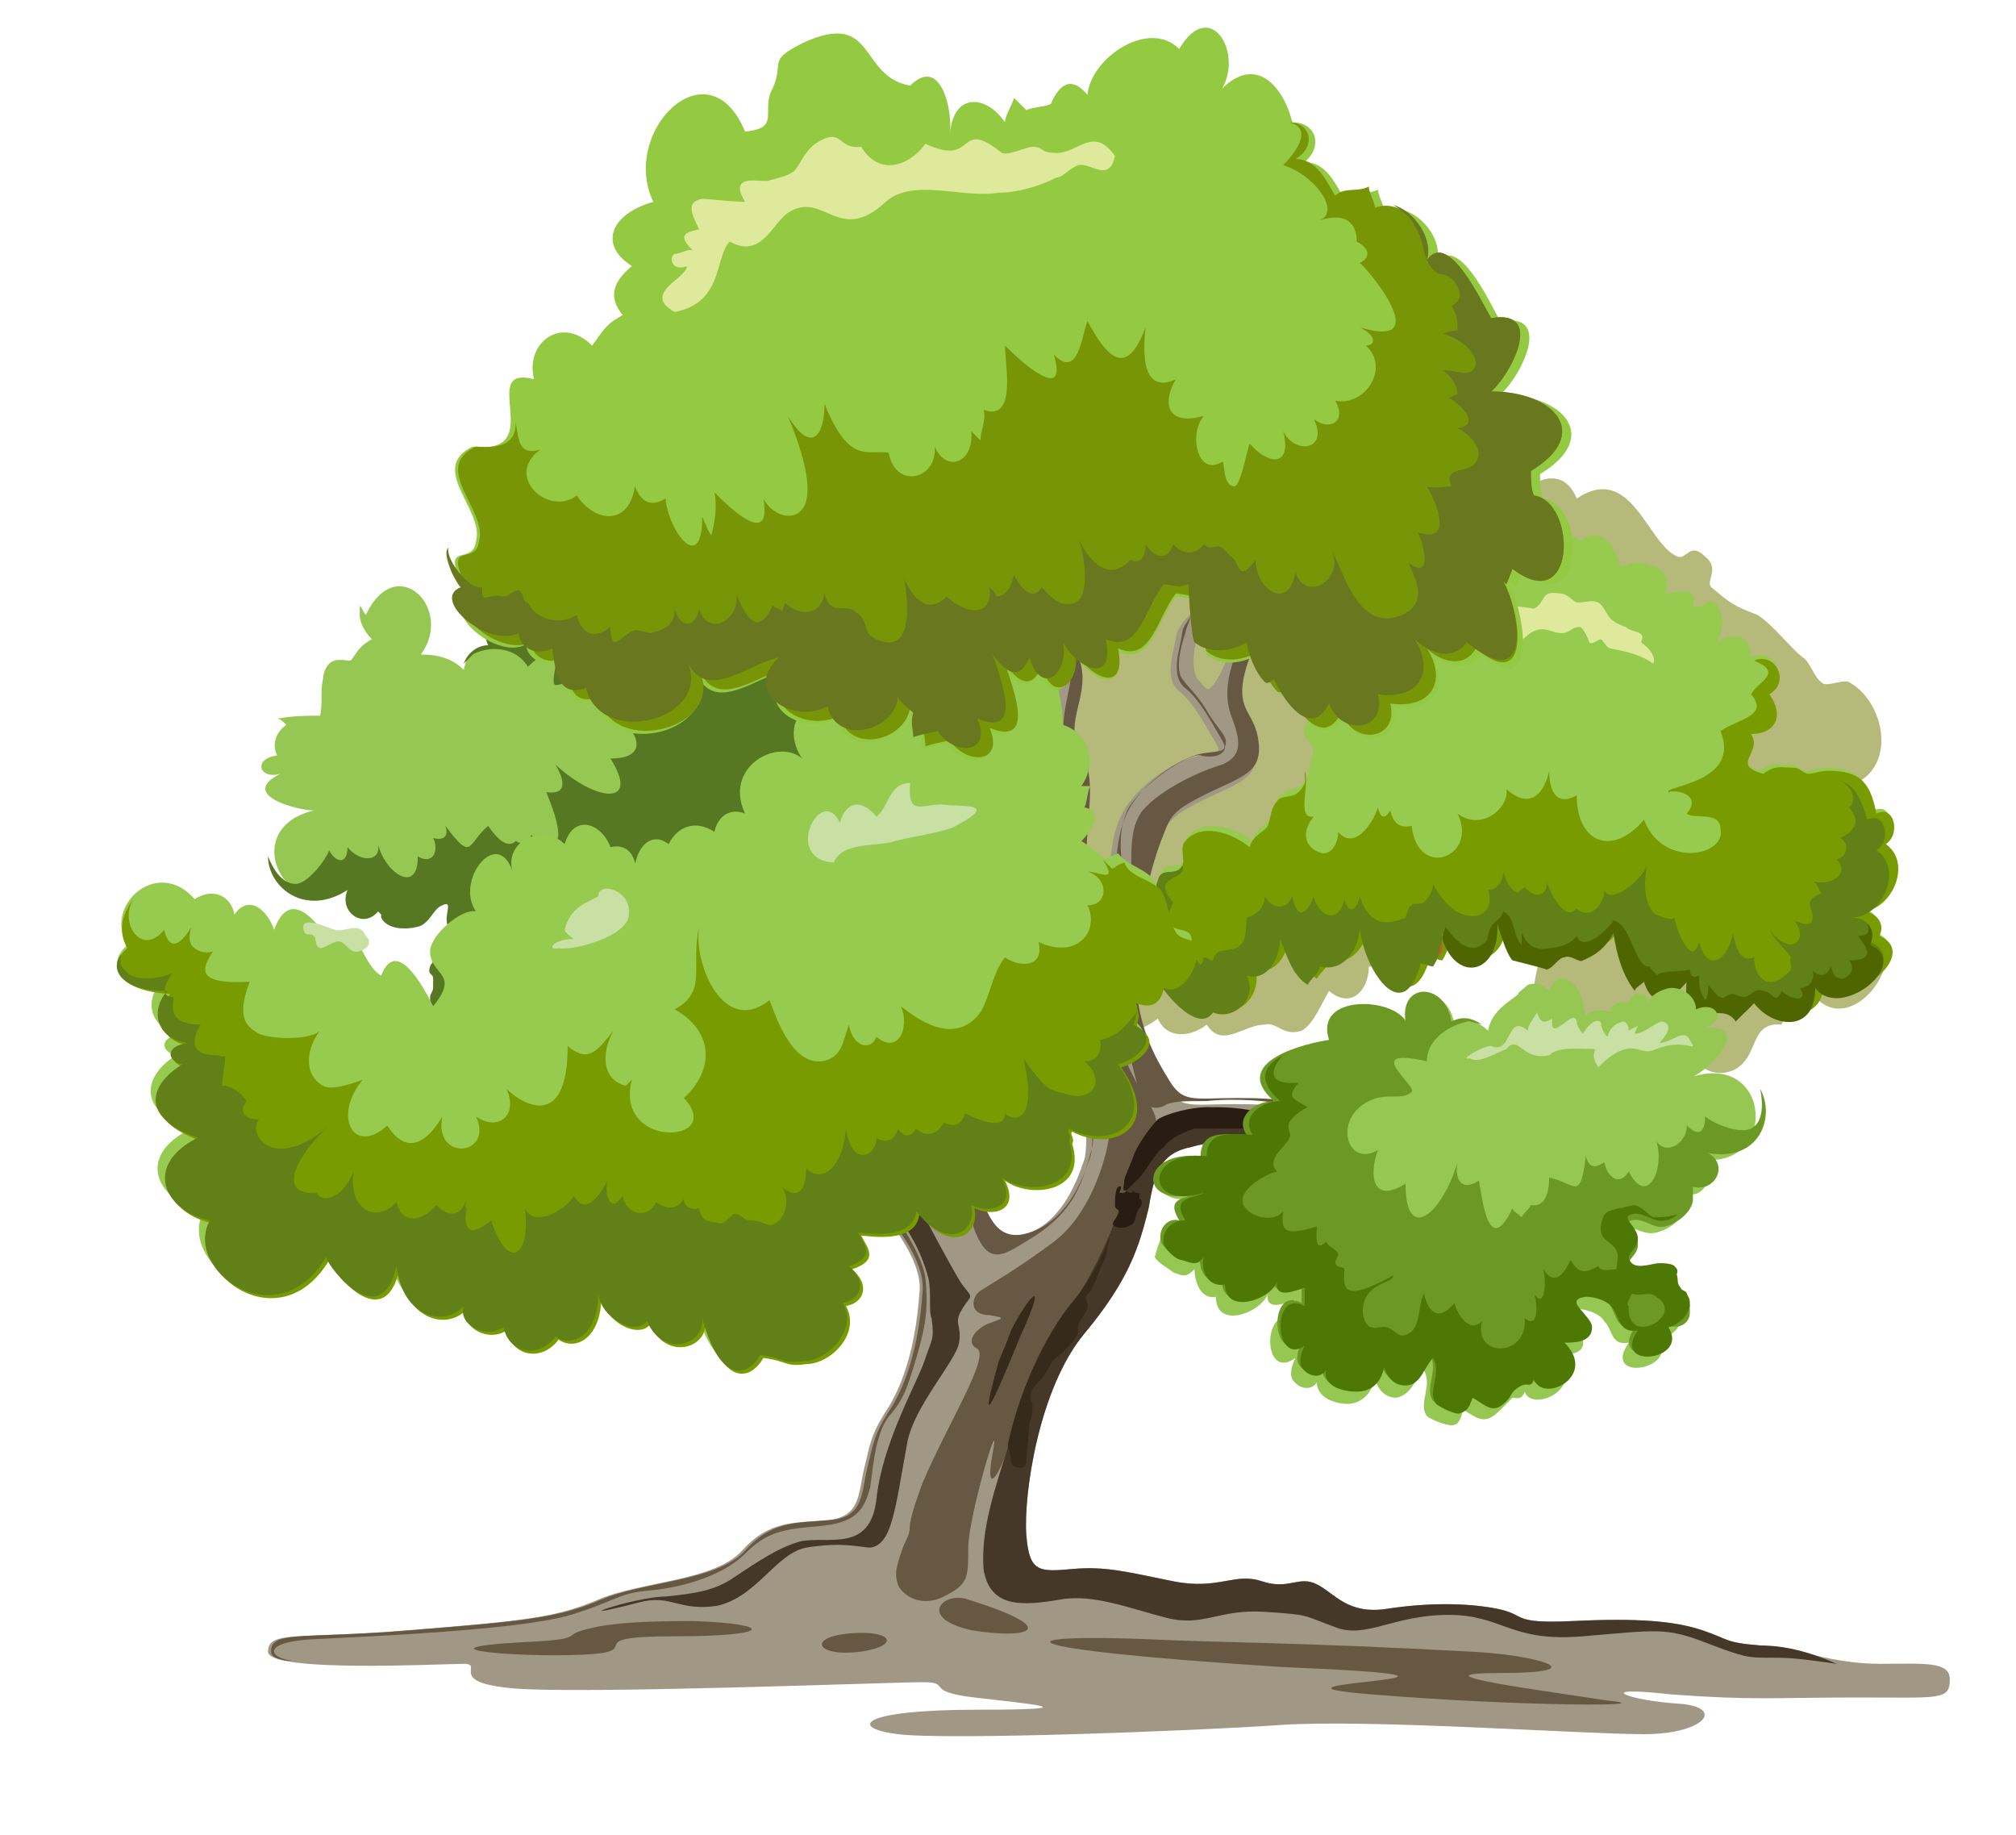 ﻿<?xml version="1.0" encoding="utf-8"?>
<!-- Generator: Adobe Illustrator 21.0.0, SVG Export Plug-In . SVG Version: 6.00 Build 0)  -->
<svg version="1.1" id="图层_1" xmlns="http://www.w3.org/2000/svg" xmlns:xlink="http://www.w3.org/1999/xlink" x="0px" y="0px" width="283.5" height="258"
	 viewBox="0 0 60 60" style="enable-background:new 0 0 60 60;" xml:space="preserve">
<style type="text/css">
	.st0{fill:#B5B979;}
	.st1{fill:#FA9E52;}
	.st2{fill:#E68C3B;}
	.st3{fill:#96CB4F;}
	.st4{fill:#DFE99B;}
	.st5{fill:#789C00;}
	.st6{fill:#618017;}
	.st7{fill:#4F6600;}
	.st8{fill:#CB523D;}
	.st9{fill:#96C753;}
	.st10{fill:#577823;}
	.st11{fill:#A09785;}
	.st12{fill:#675844;}
	.st13{fill:#463829;}
	.st14{fill:#362A1A;}
	.st15{fill:#281C13;}
	.st16{fill:#C8E0A4;}
	.st17{fill:#6B9923;}
	.st18{fill:#4D7804;}
	.st19{fill:#94C942;}
	.st20{fill:#D9B863;}
	.st21{fill:#789508;}
	.st22{fill:#69781F;}
</style>
<g>
	<g>
		<g>
			<path class="st0" d="M57.5,22.3c-0.2-0.1-0.8,0.2-0.9,0c-0.2-0.1-0.4-0.7-0.6-0.8c-0.4-0.3-1-1.1-1.5-1.4
				c-0.8-0.3-0.9-0.4-1.5-0.9c-0.2-0.2,0.3-0.6-0.2-1c-0.5-0.5-0.6,0.1-0.9,0c-1-0.4-1.5-3.1-3.3-1.9c-0.7-1.7-2.7,0.3-2.9,1.4
				c-0.5-0.6-1.3-0.8-1.7,0.1c-0.9-1.3-2.5-1.8-3.4-1c-1.1,0.9-1.6-0.8-2.8,1.1c-0.9-0.4-3.2-1.2-3.6,0.3c-0.1,0.5,0.3,1.1,0.1,1.2
				c-0.3,0.1-1.3-0.1-1.4,0.1c-0.3,0.1-0.7,0.1-1,0.3c-0.3,0.2-0.2,0.6-0.4,0.7c-0.5,0.7-0.7,1-1.1,1.6c-0.1,0.2-0.1,0.7-0.2,0.9
				c-0.1,0.3-0.5,0.5-0.6,0.9c-0.7,1.5,0.9,2.1,0.7,3.5c0.4,0,0.9,0.1,1.2-0.1c-0.3,0.3-0.2,0.6-0.4,0.9c0.6,0.2,1.1-0.2,1.6-0.3
				c-0.1,0.3-0.1,0.9-0.1,1.1c0.7-0.2,1.8,0.3,0.7,0.9c-3.1,0.5-0.8,5.3,1.6,3.4c0.3,0.7,1.1,0.6,1.6,0.2c0.5,0.8,1.2,0,1.9,0
				c0.4-0.1,0.6,0.4,1.2,0.2c0.4-0.2,0.7-1,0.9-1.3c0.7,0.6,1.3,0,1.3-0.8c0.9,0.1,0.3-0.6,0.8-1c0.6-0.5,1-0.1,1.4-0.8
				c0.9,0.6,1.5-0.4,1.8-1.1c0.1,0.2,0.2,0.3,0.3,0.4c0.6-0.5,0.5-1.4,0.3-2.2c0.3,0.7,1.1,0.5,1.5-0.1c0.4,0.9,0.9,0.1,1.4,0.5
				c0.4,0.4,0.3,0.2,0.4,0.8c0-0.2-0.1,1.4,0,1.3c-0.1,0.3-0.1,0.4-0.2,0.5c0.5,0.2-1.2,1-1.9,1c-0.4,0.7-0.9,3,0.7,1.9
				c-0.1,0.2,0,0.5-0.1,0.7c1-0.1,1.3,1.7,2.1,0.5c0.2,0.9,1.1,1,1.7,0.3c0.5,0.4,0.9,1,1.7,0.7c0.9-0.4,0.5-1.6,1.6-1.5
				c0.1-0.2,0.1-0.5,0.1-0.7c0.2,0,0.6,0.1,0.8,0.1c0.1-0.1,0-0.3,0.2-0.3c0.9,1,2.2-0.2,2.3-1.2c0-0.2-0.9-2.1-1-2.3
				c0.6-0.5-0.1-2.9-0.7-3.3C59.2,25.6,58.8,23,57.5,22.3z"/>
		</g>
		<g>
			<path class="st1" d="M38.2,25.6C38.2,25.7,38.3,25.7,38.2,25.6C38.3,25.7,38.3,25.7,38.2,25.6z"/>
		</g>
		<g>
			<path class="st2" d="M40.1,30.7c0,0,0-0.1,0-0.1C40.1,30.6,40.1,30.6,40.1,30.7z"/>
		</g>
	</g>
	<g>
		<path class="st3" d="M50.1,18.7c-0.2-0.7-0.6-1.6-1.4-1c-0.2-0.3-1-0.3-1.3-0.1c-0.4-0.4-0.3-0.7-0.6-1c-0.4-0.3-0.4-0.7-1-0.3
			c-0.4,0.2-0.3,0.4-0.5,0.6c-0.3,0.4-0.2,0.3-0.7,0.5c-0.7,0.3-0.9,0.4-1,1.1c-0.9,0.3-0.7,1.1-0.4,1.5c-0.2,0.2-0.5-0.5-1.3-0.2
			c-0.6,0.6-0.5,1.2-0.1,2c-0.3,0.3-2,0.4-1.1,1.7c-0.4-0.2-0.9-0.2-1,0.3c-0.1,0.5,0.5,0.4,0.2,1.1c-0.1,0.3,0,0.5-0.3,0.8
			c-0.2,0.1-0.5,0.1-0.7,0.3c-0.2,0.2-0.1,0.5-0.3,0.8c-0.2,0.2-0.5,0.3-0.6,0.7c-0.6-0.5-1.6-0.7-2.1-0.2c-0.2,0.2,0,0.6-0.1,0.8
			c-0.2,0.4-0.7,0-0.8,0.5c-0.2,0.4-0.3,2.8-0.2,2.8c0.1,0.5,1.5,2.3,2.1,1.4c0.7,0.3,1.5-0.4,1.1-1.2c0.7,0.2,1.1-0.6,1.1-1.2
			c0.2,0.6,0.4,1.2,0.9,1.5c0.1-0.2,0.3-0.3,0.4-0.6c0.8,0.2,1.3-0.7,1.3-1.4c0,1.3,1.4,3.6,2,1.3c0.1,0,0.3,0.1,0.4,0.1
			c0.2-0.3,0.3-0.7,0.3-1.1c0.5,1.6,2,1.2,1.8-0.4c0.1,0.3,0.3,1,0.5,1.2c0,0,1.2,0.2,1.1,0.3c0.3,0,0.4-0.4,0.6-0.4
			c0.1-0.1,0.4,0.2,0.6,0.1c0.4-0.2,0.8-0.5,1-0.9c0,0.6,0.3,1.4,0.7,1.9c0-0.1,0.2-0.2,0.3-0.3c0.3,0.9,1,0.4,1.4,0
			c-0.2,1.8,1.1,0.4,1.6,1.3c0.1-0.1,0.5-0.5,0.6-0.6c0.6,0.9,2,1,2-0.5c0.7,1.1,3.2-0.8,1.8-1.4c0.2-0.4-0.1-0.8-0.6-0.8
			c1,0,1.7-1.6,0.8-2.2c0.5-0.3,0.3-1.3-0.3-1c-0.2-1-0.5-1.4-1.6-1.4c-0.2,0-0.4,0.1-0.6,0.1c-0.2,0-0.3-0.2-0.5-0.2
			c-0.4,0-0.6-0.1-1,0.2c-1.1-0.3,0-0.6-0.4-1.3c0.8,0,1.1-0.6,0.6-1.3c0.8-0.4,0.2-1.5-0.5-1.1c0-0.5-0.3-1-1.1-0.5
			c0.2-0.5,0.2-0.8,0-1.2c-0.3-0.4-0.4,0.2-0.8,0c0.2-0.8-0.9-0.3-0.9-0.4c0.1-0.4,0-0.7-0.2-0.8c-0.5-0.2-0.9-0.3-1.3,0L50.1,18.7z
			"/>
		<path class="st4" d="M50.7,21c0.2-0.4-0.3-0.3-0.5-0.5c0,0-0.3-0.1-0.4-0.2c-0.2-0.1-0.3-0.5-0.5-0.6c-0.2-0.1-0.4,0-0.7,0
			c-0.2-0.1-0.3-0.3-0.6-0.3c-0.6-0.1-0.4,0.3-0.8,0.5c-0.1,0-1.4-0.3-0.6,0.3c-0.2,0.3-0.5,0.4-0.7,0.6c0.2,0.1,0.3,0.2,0.4,0.4
			c0.4,0,0.6-0.5,1-0.6c0.3-0.1,0.5,0.1,0.8,0.1c0.3,0,0.3-0.2,0.6-0.2c0.1,0,0.3,0.4,0.3,0.5c0.1,0.1,0.3-0.1,0.4-0.1
			c0.1,0.1,0.2,0.3,0.3,0.3c0.5,0.1,1,0.2,1.4,0.5C51.2,21.5,51,21.2,50.7,21z"/>
		<path class="st5" d="M36.8,33c-0.6,0.9-2-0.9-2.1-1.4c-0.1,0,0-2.4,0.2-2.8c0.1-0.5,0.6-0.1,0.8-0.5c0.1-0.2-0.1-0.6,0.1-0.8
			c0.5-0.6,1.5-0.3,2.1,0.2c0.1-0.4,0.5-0.5,0.6-0.7c0.1-0.3,0.1-0.6,0.3-0.8c0.1-0.2,0.5-0.1,0.7-0.3c0.3-0.3,0.2-0.4,0.2-0.7
			c0.2,0.4-0.3,1.6,0.3,1.5c-0.5,0.6-0.2,1.1,0.3,1.2c0.4,0,0.5-0.5,0.5-0.7c0.5,0.6,1.1-0.2,1.3-0.8c0,0,0.1,0.6,0.4,0.1
			c0.1,0.4,0.3,0.6,0.7,0.5c0.2,1.8,2.2,1,1.5-0.4c0.8,0.6,1.7-0.2,1.6-0.8c0.9,0.8,1.3-0.1,1.4-0.6c0,0.9,0.4,1.1,0.9,0.8
			c0,1.6,1.2,2,2.2,0.8c0.6,1.6,2.7,1.2,2.5,0.3c0-0.6-0.9-0.3-1.1-0.5c0.5-0.6-0.3-0.8-0.6-0.7c-0.2-0.2,2.4-0.3,1.7-2
			c0.6-0.4,1.6-0.5,1-1.2c0.2-0.4,1.1-0.7,0.1-1.1c0,0,0,0,0,0c0.7-0.3,1.2,0.7,0.5,1.1c0.5,0.7,0.2,1.3-0.6,1.3
			c0.4,0.6-0.7,1,0.4,1.3c0.4-0.3,0.6-0.2,1-0.2c0.2,0,0.3,0.2,0.5,0.2c0.1,0,0.4-0.1,0.6-0.1c1.1,0,1.4,0.4,1.6,1.4
			c0.6-0.3,0.8,0.7,0.3,1c0.9,0.6,0.2,2.2-0.8,2.2c0.5,0,0.8,0.4,0.6,0.8c1.4,0.6-1,2.5-1.8,1.4c0,1.5-1.4,1.3-2,0.5
			c-0.1,0.1-0.5,0.5-0.6,0.6c-0.5-0.8-1.8,0.6-1.6-1.3c-0.4,0.5-1.1,1-1.4,0c-0.1,0.1-0.3,0.2-0.3,0.3c-0.4-0.5-0.6-1.2-0.7-1.9
			c-0.2,0.4-0.5,0.7-1,0.9c-0.1,0.1-0.4-0.2-0.6-0.1c-0.2,0-0.4,0.4-0.6,0.4c0.1,0-1.1-0.3-1.1-0.3c-0.2-0.2-0.4-0.9-0.5-1.2
			c0.1,1.6-1.3,2-1.8,0.4c0,0.4-0.1,0.8-0.3,1.1c-0.1,0-0.3-0.1-0.4-0.1c-0.6,2.2-1.9,0.1-2-1.2c0,0.7-0.5,1.5-1.3,1.3
			c0,0.2-0.3,0.4-0.4,0.6c-0.5-0.3-0.7-1-0.9-1.5c0,0.6-0.4,1.4-1.1,1.2C38.3,32.6,37.5,33.3,36.8,33z"/>
		<g>
			<path class="st6" d="M34.7,31.6c-0.1,0,0-2.4,0.2-2.8c0.1-0.5,0.6-0.1,0.8-0.5c0.2,0.5-1.1,0.3-0.3,1.2c-0.2,0.6-0.6,0.8,0,1.3
				c0-0.2,0.6,0.1,0.5-0.2c0.1,0.3,0.4,1.4,0.5,0.7c0.1,0,0.2,0.1,0.3,0.1c0.1-0.5,0.6-0.2,0.9-0.5c0.2-0.1,0.2-0.8,0.2-0.9
				c0.4-0.1,0.6-0.4,0.6-0.7c0.2,0.4,0.7,0.5,0.9,0c0.1,0.6,0.4,0.8,0.7,0c0.1,0.6,0.8,1,1,0.1c0.2,0.7,0.5,0.1,0.5-0.1
				c0.3,0.9,0.8,1,1.5,0.7c0,0,0.1-0.4,0.2-0.4c0-0.1,0.3,0,0.4-0.1c0.2-0.2,0.3-0.4,0.3-0.6c0.2,0.4,0.6,0.9,1,1
				c0.6,0.2,1-0.2,0.8-0.8c0.3,0,0.5-0.3,0.5-0.6c0.1,0.3,0.2,0.6,0.5,0.7c0-0.1,0.1-0.1,0.2-0.2c0.3,0.4,0.8,0.3,0.7-0.2
				c0.1,0.3,0.6,1.4,1,0.9c0.4,0.4,0.9-0.1,0.9-0.6c0.2,0.5,1.2-0.3,1.4-0.8c-0.2,1,0.1,1.5,0.3,1.6c0.2,0.1,0.5,0.2,0.6,0.1
				c0.1,0.6,0.6,1.6,0.8,0.8c0.3,1.1,1,0.5,1.1-0.3c0.1,0.4,0.2,1,0.7,0.8c0,0.6,0.4,1.1,1,0.6c0.4-0.3,0.1-0.3,0.2-0.6
				c0-0.1-0.5-0.5-0.7-0.9c0.8,1,1.3,0.2,0.8-0.3c0.3,0.1,0.5,0.2,0.6,0c0.1-0.4-0.4-0.6,0.3-0.9c-0.1-0.1-0.1-0.3-0.3-0.4
				c0.5,0.2,1.3-0.2,0.8-0.7c0.4-0.1,0.4-0.6,0.1-0.7c0.5-0.2,0.7-0.6,0.3-1c0.3-0.2,0.1-0.7-0.3-0.9c0.5,0.2,0.7,0.6,0.9,1.3
				c0.6-0.3,0.8,0.7,0.3,1c0.9,0.6,0.2,2.2-0.8,2.2c0.5,0,0.8,0.4,0.6,0.8c1.4,0.6-1,2.5-1.8,1.4c0,1.5-1.4,1.3-2,0.5
				c-0.1,0.1-0.5,0.5-0.6,0.6c-0.5-0.8-1.8,0.6-1.6-1.3c-0.4,0.5-1.1,1-1.4,0c-0.1,0.1-0.3,0.2-0.3,0.3c-0.4-0.5-0.6-1.2-0.7-1.9
				c-0.2,0.4-0.5,0.7-1,0.9c-0.1,0.1-0.4-0.2-0.6-0.1c-0.2,0-0.4,0.4-0.6,0.4c0.1,0-1.1-0.3-1.1-0.3c-0.2-0.2-0.4-0.9-0.5-1.2
				c0.1,1.6-1.3,2-1.8,0.4c0,0.4-0.1,0.8-0.3,1.1c-0.1,0-0.3-0.1-0.4-0.1c-0.6,2.2-1.9,0.1-2-1.2c0,0.7-0.5,1.5-1.3,1.3
				c0,0.2-0.3,0.4-0.4,0.6c-0.5-0.3-0.7-1-0.9-1.5c0,0.6-0.4,1.4-1.1,1.2c0.4,0.7-0.4,1.5-1.1,1.2C36.2,33.9,34.8,32.2,34.7,31.6z"
				/>
		</g>
		<g>
			<path class="st7" d="M45.6,30.8c0.1,0,0.1-0.4,0.2-0.5c0.1-0.2,0.3-0.2,0.4-0.5c0.4,0.2,0.3,0.8,0.6,1.1c0-0.1,0-0.3,0-0.4
				c0.2,0.4,0.4,0.6,0.9,0.5c0.2,0,0.7-0.1,0.9-0.4c0.2,0.6,1.1-0.3,1.2-0.5c0.6,0.1,0.7,1.6,1.2,1.5c0,0.1,0.2,0.2,0.2,0.3
				c0.2-0.2,0.8-0.1,1.1-0.2c0,0.2,0.1,0.3,0.3,0.2c0,0.3,0,0.5,0.2,0.8c0.1-0.1,0.1-0.3,0.1-0.5c0.1,0.1,0.3,0.4,0.4,0.4
				c0.1,0.1,0.2-0.1,0.4-0.1c0.1,0,0.2,0.1,0.4,0.1c0.3-0.1,0.3-0.3,0.6-0.2c0.3,0,0.4,0.5,0.6,0c0.3,0.3,0.9,0.4,0.6-0.1
				c0.4,0,0.5-0.4,0.4-0.6c0.1,0.2,0.5,0.3,0.6-0.1C57,31.8,57,32,57.3,32c0.3-0.1,0.4-0.4,0.2-0.6c0.9,0,0.6-0.4,0.3-0.8
				c0.5,0,0.3-0.3,0.3-0.4c0.2,0.2,0.2,0.4,0.1,0.7c1.4,0.6-1,2.5-1.8,1.4c0,1.5-1.4,1.3-2,0.5c-0.1,0.1-0.5,0.5-0.6,0.6
				c-0.5-0.8-1.8,0.6-1.6-1.3c-0.4,0.5-1.1,1-1.4,0c-0.1,0.1-0.3,0.2-0.3,0.3c-0.4-0.5-0.6-1.2-0.7-1.9c-0.2,0.4-0.5,0.7-1,0.9
				c-0.1,0.1-0.4-0.2-0.6-0.1c-0.2,0-0.4,0.4-0.6,0.4c0.1,0-1.1-0.3-1.1-0.3c-0.2-0.2-0.4-0.9-0.5-1.2c0.1,1.6-1.3,2-1.8,0.5
				c0-0.1,0.1-0.3,0.1-0.4C44.6,30.7,45.1,31.3,45.6,30.8z"/>
			<path class="st8" d="M44.1,31.3c0-0.2,0-0.3,0.1-0.5C44.2,31,44.2,31.1,44.1,31.3z"/>
		</g>
	</g>
	<g>
		<path class="st9" d="M24.6,22.6c-0.1-0.4-0.6-0.6-0.9-0.3c0-0.9-0.6-0.4-1-0.4c1.8-0.4,0.9-2.2-0.7-1c-0.4-0.8-1.1-0.3-1.6,0.1
			c0-0.8-0.8-0.8-1.3-0.5c0.6-1.8-1.9-1.1-2.5-0.8c-0.3-1.5-2.4-0.2-2.4,0.7c-0.5-1.2-1.7-0.5-1.2,0.7c-0.4,0-0.7,0.3-0.8,0.8
			c-0.4-0.4-0.9-0.5-1.4-0.5C11.9,19.9,10,18,9,20.1c-0.1-0.1-0.1-0.2-0.2-0.3c0,0.1,0,0.2,0,0.3c0,0.3,0.2,0.6,0.4,0.8c0,0,0,0,0,0
			c-0.2,0.1-0.3,0.2-0.4,0.3c-0.1,0.1-0.2,0.3-0.3,0.4c0,0,0,0,0,0c-0.2,0-0.5-0.1-0.7,0.1c-0.1,0.1-0.2,0.3-0.2,0.5
			c-0.1,0.4,0,0.8-0.1,1.2c0,0,0,0,0,0c-0.4,0-0.9,0-1.4,0.1c0.1,0,0.2,0.1,0.3,0.2c-0.3,0.2-0.5,0.6-0.3,1
			c-0.8,0.1-0.6,0.8,0.1,0.6c-1.4,0.7,0.6,1.2,1.1,1.2c-2.6,0.6-0.8,4,1.2,2.3c-0.3,0.6,0.5,1.2,1,0.7l0.1,0.1c0,0.1,0,0.1,0,0.1
			c0.2,0.4,0.8,0.4,1.2,0.3c0.4-0.1,0.5-0.5,0.8-0.7c0.4-0.1,0.1,0.4,0.2,0.7c0.2,0.4,0.7,0.2,0.6,0.6c-0.1,0.3-0.6,0.3-0.8,0.4
			c-0.1,0.1-0.3,0.2-0.4,0.3c-0.1,0.3,0.1,0.2,0.1,0.4c0,0.1,0.1,0.2,0,0.3c0,0.1-0.1,0.2-0.1,0.3c0,0.2,0,0.2,0.1,0.3
			c0.2,0.3,0.6,0.3,0.9,0.3c0,1.2,2.3,0.2,0.9-0.5c0.5-0.2,0.2-0.6,0.3-1c0-0.2,0.2-0.6,0.5-0.8c0.7-0.3,0.2,0.6,0.4,0.9
			c0.2,0.5,0.7,0.1,1,0c-0.4,1.5,1.6,1.3,1.5,0.5c0.2,0.2,0.3,0,0.5,0c0.2,0,0.3,0.1,0.5,0.1c0.6,0.2,0.7-0.1,0.9-0.6
			c0.2,0.1,0.3,0.3,0.6,0.2c0.1,0,0.5-0.5,0.5-0.7c0-0.5-0.7-0.8-0.7-1.3c0.4,0.1,0.8,0.5,1.2,0.3c0.3-0.2,0.4-0.6,0.3-0.9
			c0.3,0.3,0.7,0.5,1.1,0.2c0.4-0.2,0.8-0.7,0.5-1.1c0.3,0.1,0.6-0.1,0.6-0.5c0-0.2-0.3-0.4-0.4-0.6c1.3,0.1,0-2.1-0.6-1.1
			c0-0.1-0.2-0.3-0.3-0.5c0.3,0,1.1-0.1,0.7-0.6c0.5,0.4,2,0.1,1.5-0.7c0.5-0.1,0.3-0.8,0.1-1.1c0.3,0.1,0.5-0.1,0.6-0.3
			C24.4,23.2,24.6,22.7,24.6,22.6z"/>
		<g>
			<path class="st10" d="M11.2,32.9c-0.1-0.1-0.1-0.1-0.1-0.3c0-0.1,0.1-0.2,0.1-0.3c0-0.1,0-0.2,0-0.3c0-0.2-0.2-0.1-0.1-0.4
				c0-0.1,0.3-0.3,0.4-0.3c0.2-0.1,0.7-0.1,0.8-0.4c0.2-0.4-0.4-0.2-0.6-0.6c-0.2-0.3,0.2-0.9-0.2-0.7c-0.3,0.1-0.4,0.6-0.8,0.7
				c-0.4,0.1-1,0.1-1.2-0.3c0,0,0-0.1,0-0.1l-0.1-0.1c-0.5,0.6-1.3,0-1-0.7C7,30,5.8,29,5.8,28c0.2,0.5,0.5,0.9,0.9,0.9
				c0.4,0,1-0.8,1.1-1.1c0.2,0.4,0.6,0.5,0.6-0.1c0.4,0.5,1.1,0.5,1-0.1c0.2,0.9,1.3,1.7,1.3,0.4c0.5,0.3,0.7-0.2,0.5-0.6
				c0.4,0.1,0.5-0.1,0.4-0.4c0.9,1.2,0.7,0.6,1.4,0c0.2,0.3,0.6,0.8,0.9,0.5c0.2,0.1,0.3,0.1,0.4,0.2c0-0.2,0.1-0.3,0.1-0.4
				c1.5,1,0.7-0.9,0.5-1.4c0.7,0.1,0.6-0.4,0.3-0.9c1.3,1.2,2.8,1.4,1.8-0.2c1.3,0,0.9-0.9,0.2-1.4c1.2,0,0.8-1.6-0.6-1.5
				c-0.6,0-1,0.5-1.4,0.5c-0.3-0.1,0.7-2.1-0.9-0.6c-0.5-0.8-1.5-0.6-1.8-0.4l-0.3,0.3c0.1-0.3,0.4-0.6,0.8-0.6
				c-0.5-1.2,0.8-1.9,1.2-0.7c0-0.9,2.1-2.2,2.4-0.7c0.7-0.3,3.1-1,2.5,0.8c0.5-0.3,1.3-0.2,1.3,0.5c0.5-0.4,1.2-0.9,1.6-0.1
				c1.6-1.2,2.5,0.5,0.7,1c0.4,0,1-0.4,1,0.4c0.3-0.3,0.8-0.1,0.9,0.3c0,0.2-0.2,0.6-0.2,0.7c-0.2,0.2-0.3,0.4-0.6,0.3
				c0.2,0.3,0.4,0.9-0.1,1.1c0.5,0.9-1.1,1.1-1.5,0.7c0.4,0.5-0.3,0.6-0.7,0.6c0.1,0.1,0.2,0.3,0.3,0.5c0.6-1,1.9,1.2,0.6,1.1
				c0.1,0.1,0.4,0.4,0.4,0.6c0,0.3-0.3,0.6-0.6,0.5c0.3,0.4-0.1,0.9-0.5,1.1c-0.4,0.2-0.8,0.1-1.1-0.2c0.1,0.3,0,0.7-0.3,0.9
				c-0.4,0.2-0.8-0.2-1.2-0.3c0,0.5,0.7,0.8,0.7,1.3c0,0.2-0.4,0.6-0.5,0.7c-0.3,0.1-0.4-0.1-0.6-0.2c-0.2,0.5-0.3,0.8-0.9,0.6
				c-0.2-0.1-0.3-0.1-0.5-0.1c-0.2,0-0.2,0.2-0.5,0c0.2,0.8-1.8,1-1.5-0.5c-0.3,0.2-0.8,0.5-1,0c-0.2-0.3,0.4-1.2-0.4-0.9
				c-0.3,0.2-0.5,0.6-0.5,0.8c0,0.4,0.3,0.8-0.3,1c1.4,0.7-0.9,1.7-0.9,0.5C11.9,33.3,11.5,33.2,11.2,32.9z"/>
		</g>
	</g>
	<g>
		<path class="st11" d="M25.4,39.1c0,0,1.9,1.9,1.7,3.2c-0.1,1.4-0.4,2.7-1,3.7c-0.6,0.9-0.6,1.2-0.8,2c-0.2,0.8-0.1,1.6-1.2,1.7
			c-1.1,0.1-1.9,0-2.8,1c-0.9,1-3.3,1-4.7,1.6c-1.4,0.6-2.5,0.7-6.2,1c-3.6,0.3-4.6,0-4.6,0.7c0,0.7,5.7,0.4,6.4,0.4
			c0.7,0-0.6,0.6,1.6,0.8C16,55.4,26.2,55,27.2,55c1,0,0,0.3,1.7,0.5c1.7,0.2,4,0.4,0.1,0.4c-3.9,0-4.2,0.6-2.6,0.8
			c1.6,0.2,9.6-0.1,12.5-0.3s9.9,0.3,11.9,0.3c2,0,2.7-0.9,1.1-1c-1.6-0.1-2.9-0.6-0.2-0.3c2.7,0.2,3.4,0.1,6.1,0.1s3,0.1,3-0.6
			c0-0.6-0.9-0.5-2.3-0.5c-1.5,0-2.7-0.5-3.9-0.6c-1.2-0.1-1-0.2-1.9-0.5c-0.9-0.3-2.1-0.4-4.2-0.3c-2.1,0.1-1.5-0.2-2.5-0.4
			c-1-0.2-2.3-0.2-3.6,0c-1.3,0.2-1.7-0.5-2.3-0.8c-0.6-0.3-0.9,0.2-1.8-0.1c-0.9-0.3-1.4,0.3-2.9,0c-1.5-0.3-2.2-0.5-3.3-0.4
			c-1.1,0.1-1.4,0.1-1.5-1.1c-0.1-1.3,0.4-4.8,1.9-6.6c1.5-1.8,1.8-2.9,2.1-4.1c0.2-1.2,0.4-1.8,1.4-2c1-0.3,2.5-0.2,3.4,0.3
			c1,0.5,1.3-0.4,0.7-1s-1.2-0.7-2.7-0.7c-1.5,0-1.8,0.2-2.3-0.7c-0.5-0.8-1.1-2-1-3.7c0.1-1.7,0.5-3.2,0.8-4
			c0.3-0.7,0.2-0.9,1.4-1.5c1.2-0.6,1.9-0.7,1.8-1.7c-0.1-1-0.7-1-0.5-2.1c0.2-1,0.8-1.7,0.9-2.6c0.1-0.9-0.9-0.8-1.1,0.3
			c-0.2,1-0.1,1.3-0.5,2c-0.4,0.7-0.4,0.4-0.7,0.1c-0.2-0.3-0.2-1,0.2-2c0.4-0.9-0.8,0-0.9,0.6c-0.1,0.6-0.4,1.4,0.1,1.8
			c0.5,0.4,0.9,1.2,1.2,1.7s-0.3,0.3-0.9,0.5c-0.6,0.2-1.9,1-2.3,2.1c-0.4,1.1-0.1,1.8-0.6,2.3c-0.5,0.6-0.7-0.6-0.6-1.9
			c0.1-1.3,0.2-2-0.3-2.8c-0.4-0.8,0.3-1.6,0.1-2.6c-0.2-1-1.1-0.8-1-0.2c0.1,0.7,0.2,0.9,0,1.5c-0.2,0.7-0.1,1,0.3,1.9
			c0.4,0.9,0.2,0.9,0.3,2.4c0.1,1.5,1,9.4,0.7,10.4c-0.3,0.9-0.8,2.1-2,2.5c-1.2,0.4-1.4-0.8-1.8-1.7C28.3,37.8,25.3,38.4,25.4,39.1
			z"/>
		<path class="st12" d="M33.6,31.8c0,1.1,0.5,3.3,0.7,3.9c0.2,0.6,0.6,0.6,0.9,0.4c0.3-0.1,0.6-0.1,1.3-0.1c0.9-0.1,2.1,0,2.5,0.1
			s0.9,0.2,1.1,0.6c0.1,0.3,0.1,0.7,0.1,1c0.3-0.2,0.4-0.7,0-1.1c-0.6-0.6-1.2-0.7-2.7-0.7c-1.5,0-1.8,0.2-2.3-0.7
			c-0.5-0.8-1.1-2-1-3.7c0.1-1.7,0.5-3.2,0.8-4c0.3-0.7,0.2-0.9,1.4-1.5c1.2-0.6,1.9-0.7,1.8-1.7c-0.1-1-0.7-1-0.5-2.1
			c0.2-1,0.7-1.6,0.8-2.5c-0.1-0.2-0.3-0.3-0.6-0.1c0,0-0.1,1-0.4,1.6c-0.2,0.6-0.5,1.4-0.2,2.2c0.3,0.8,0.4,1.3-0.3,1.6
			c-0.7,0.2-2,0.8-2.6,1.5c-0.6,0.8-0.2,1.9-0.5,2.7C33.8,30.1,33.6,30.7,33.6,31.8z"/>
		<path class="st12" d="M33.2,33.8c0,0,0.2,2.6,0.1,3.4c-0.1,0.7-0.6,2.5-1.8,3.4c-1.2,0.9-2.1,1.4-2.4,1.6
			c-0.3,0.2-0.4,0.8,0.3,0.8c0.6,0.1,0.4,0.1-0.1,0.3c-0.4,0.2-0.7,0.6-0.3,0.8c0.4,0.3-1,2.5-1.8,4.4c-0.7,1.9-0.2,1.2-0.6,2
			c-0.3,0.8-0.3,1-0.2,1.3c0.1,0.3,0.7,0.8,1.5,0.4c0.8-0.4,0.8-0.6,0.8-1.6c0-1,1.1-4.7,0.8-3.1c-0.3,1.6,0.3,0.7,0.7-0.8
			c0.4-1.5,1.8-3.9,2.8-5.3c0.9-1.4,1-3.4,1.6-4.1c0.6-0.7,0-1.1-0.5-2.1c-0.5-1-0.7-1.6-1-2C32.8,32.7,33,33.3,33.2,33.8z"/>
		<path class="st13" d="M17.9,52.4c1.1-0.3,1.3,0.3,2.6,0.1c1.3-0.3,1.9-1.7,2.9-1.9c1.2-0.2,1.8,0,2.1,0c0.7-0.1,0.8-1.2,1.2-3.4
			c0.2-1.2,1.6-2.7,1.7-3.3c0.1-0.6-0.2-0.6,0.1-1.1c0.3-0.5,0.4-0.3,0-0.8c-0.4-0.6-1.9-3.5-1.9-3.5s0-0.1-0.1-0.1
			c-0.6,0.2-1,0.2-0.9,0.6c0,0,1.3,0.9,1.8,2.8c0.1,0.5,0,1.1,0.1,1.3c0.1,0.7,0,0.7-0.2,1.3c-0.2,0.7-1.4,2.7-1.6,4.6
			c-0.2,1.8-1.6,1.2-2.5,1.4c-0.7,0.2-1.3,0.6-2.2,1.2c-0.6,0.4-1.2,0.5-2.2,0.6C17.8,52.2,15.2,53.1,17.9,52.4z"/>
		<path class="st13" d="M54.6,53.8c-1.2-0.1-1-0.2-1.9-0.5c-0.9-0.3-2.1-0.4-4.2-0.3c-2.1,0.1-1.5-0.2-2.5-0.4c-1-0.2-2.3-0.2-3.6,0
			c-1.3,0.2-1.7-0.5-2.3-0.8c-0.6-0.3-0.9,0.2-1.8-0.1c-0.9-0.3-1.4,0.3-2.9,0c-1.5-0.3-2.2-0.5-3.3-0.4c-1.1,0.1-1.4,0.1-1.5-1.1
			c-0.1-1.3,0.4-4.8,1.9-6.6c1.5-1.8,1.8-2.9,2.1-4.1c0.2-1.2,0.4-1.8,1.4-2c1-0.3,2.5-0.2,3.4,0.3c0.4,0.2,0.8,0.1,0.9-0.1
			c-0.4-0.3-1.3-1-2.4-1.2c-1.5-0.3-3.1-0.2-3.8,1.7c-0.6,1.9-1.2,3.3-2.1,4.6c-1,1.3-1.7,3.1-2,4.5c-0.4,1.3-0.9,2.7-0.8,4
			c0.2,1.3,1.3,1.2,2.5,1c1.1-0.2,2.3,0.3,3.5,0.6c1.2,0.3,1.7-0.3,3.2-0.2c1.5,0.1,1.2,0.1,2.3,0.5c1,0.4,1.9-0.4,3.7-0.4
			c1.8,0,2,0.9,4.4,0.7c2.4-0.2,2.7-0.3,4,0.2c1.3,0.5,1.4,0.5,2.1,0.5c0.6,0,0.8,0,2.2,0.2C56.2,54,55.4,53.8,54.6,53.8z"/>
		<path class="st14" d="M30.6,47.8c0-0.3,0.1-1,0.1-1.3c0.1-0.2,0.1-0.3,0.1-0.6c-0.1-0.2-0.1-0.4,0.1-0.6c0.2-0.2,0.4-0.5,0.5-0.7
			c0.1-0.2,0.2-0.2,0.4-0.4c0.2-0.2,0.5-0.5,0.5-0.7c-0.1-0.3,0.3-0.5,0.3-0.8c0-0.3-0.2-0.2,0.1-0.5c0.2-0.3,0.2-0.5,0.4-0.9
			c0.2-0.4,0.1-0.5,0.2-0.7c0-0.1,0.1-0.1,0-0.1c-0.3,0.8-0.7,1.5-1.3,2.2c-1,1.3-1.7,3.1-2,4.5c0,0,0,0.1,0,0.1
			c0.1,0.3,0.1,0.5,0.1,0.5C30.1,48,30.6,48.1,30.6,47.8z"/>
		<path class="st15" d="M33.7,38.8c-0.2-0.1-0.2,0.4-0.2,0.6c0,0.2,0.2,0.1,0.1,0.3c0,0.1-0.3,0.3-0.1,0.4c0.2,0.1,0.5,0,0.6-0.1
			c0.1-0.2,0.1-0.4,0.2-0.5c0.1-0.1,0.1-0.3,0-0.3c0,0,0,0,0-0.1c0-0.1,0-0.1-0.1-0.1c-0.1,0-0.1-0.1-0.1-0.1c0,0,0,0.1-0.1,0.1
			c-0.1,0-0.1-0.1-0.2,0c-0.1,0-0.1,0-0.2,0C33.6,39.1,33.7,38.9,33.7,38.8z"/>
		<path class="st15" d="M33.9,38.9c0.1-0.1,0.2-0.2,0.4-0.4c0.2-0.2,0.5-0.8,0.8-1c0.2-0.3,0.7-0.5,1-0.6c0.4,0,0.7,0,1.3,0
			c0.6,0,0.9,0,1.1,0.1c0.2,0.1,0.4,0.1,0.5,0.1c0.1,0,0.2-0.1,0.5,0.1c0.3,0.2-0.3-0.6-1.1-0.8c-0.8-0.2-1.3-0.2-1.9-0.2
			c-0.5,0-1.3,0.2-1.6,0.4c-0.3,0.3-0.7,0.9-0.8,1.2c-0.1,0.3-0.3,0.7-0.3,0.8C33.8,38.8,33.7,39,33.9,38.9z"/>
		<path class="st12" d="M28.9,40.2c0.5,1.3,1,0.8,2,0.2c1.2-0.8,1.5-1.6,1.8-2.7c0.3-0.9-0.2-1.8-0.1-2.9c0.1-1.1,0-2.5-0.3-3.9
			c-0.3-1.4-0.4-4.1-0.3-4.8c0.1-1-0.5-1.4-0.6-2.4c0-0.5,0.2-0.8,0.2-1.4c-0.1-0.8,0.2-0.9,0.2-0.9c0,0,0.4,0.1,0.2,1.1
			c-0.1,0.5-0.2,0.9-0.2,1.5c0.1,0.7,0.4,0.8,0.6,1.7c0.1,0.5,0,0.8-0.1,1.3s0,0.6,0,1.7c0.1,1.1,0.4,1,0.7,0.9
			c0.3-0.1,0.6-0.6,0.7-1c0.1-0.4-0.2-1.2,0.2-2.1c0.4-0.8,2-1.9,2.4-1.8c0.4,0.1,0.8,0,0.8-0.3c0.1-0.3-0.1-0.4-0.5-1
			c-0.4-0.7-0.6-0.8-0.9-1.2c-0.3-0.4,0.1-1.5,0.1-1.5c0-0.1,0.1-0.3,0.2-0.6c-0.1,0.2-0.3,0.4-0.3,0.6c-0.1,0.6-0.4,1.4,0.1,1.8
			c0.5,0.4,0.9,1.2,1.2,1.7s-0.3,0.3-0.9,0.5c-0.6,0.2-1.9,1-2.3,2.1c-0.4,1.1-0.1,1.8-0.6,2.3c-0.5,0.6-0.7-0.6-0.6-1.9
			c0.1-1.3,0.2-2-0.3-2.8c-0.4-0.8,0.3-1.6,0.1-2.6c-0.2-1-1.1-0.8-1-0.2c0.1,0.7,0.2,0.9,0,1.5c-0.2,0.7-0.1,1,0.3,1.9
			c0.4,0.9,0.2,0.9,0.3,2.4c0.1,1.5,1,9.4,0.7,10.4c-0.3,0.9-0.8,2.1-2,2.5c-1.2,0.4-1.4-0.8-1.8-1.7c-0.1-0.2-0.2-0.3-0.4-0.3
			C28.7,38.9,28.7,39.6,28.9,40.2z"/>
		<path class="st12" d="M7.2,53.6c2-0.1,6.8-0.3,8.5-0.8c1.6-0.5,1.5-0.7,2.6-0.8c1.1-0.1,2.4-0.5,3.1-1.2c0.7-0.7,1.2-0.8,2.4-0.9
			c1.2-0.1,1.5-0.5,1.7-1.3c0.1-0.8,0.2-1.9,0.7-2.4c0.4-0.5,0.5-0.8,0.8-1.8c0.3-1,0.4-1.6,0.3-2.6c-0.1-0.9-1.3-2.5-1.3-2.5
			s0-0.3-0.1-0.7c-0.3,0.1-0.4,0.3-0.4,0.5c0,0,1.9,1.9,1.7,3.2c-0.1,1.4-0.4,2.7-1,3.7c-0.6,0.9-0.6,1.2-0.8,2
			c-0.2,0.8-0.1,1.6-1.2,1.7c-1.1,0.1-1.9,0-2.8,1c-0.9,1-3.3,1-4.7,1.6c-1.4,0.6-2.5,0.7-6.2,1c-3.6,0.3-4.6,0-4.6,0.7
			c0,0.2,0.3,0.3,0.7,0.3C5.8,54.2,5.6,53.7,7.2,53.6z"/>
		<path class="st12" d="M28.7,52.3c-0.8-0.3-1.7,0.6,0.1,1C30.6,53.6,31.9,53.3,28.7,52.3z"/>
		<path class="st12" d="M34.7,53.6c1.9,0.1,5,0.1,10.4,0.4c2.2,0.1,4.2,0.7,1,0.7c-3.1,0,1.6,0.6,3.5,0.9c2,0.2-2.8,0.2-7.7-0.2
			c-5-0.4,6.4-0.5-3-0.9C29.5,53.9,29.9,53.4,34.7,53.6z"/>
		<path class="st12" d="M19.7,53c-2,0-2.9,0.1-3.6,0.3c-0.7,0.2,0.1,0.3-2.1,0.4c-3.4,0.2-0.1,0.5,2.1,0.4s-0.3-0.6,3-0.6
			C22.3,53.5,22.4,53.1,19.7,53z"/>
		<path class="st12" d="M24.9,53.4c-1.5,0.1-1.2,0.8,0.3,0.6C26.5,53.8,26.2,53.3,24.9,53.4z"/>
		<path class="st14" d="M30.1,43.5c0.5-1,1.3-2,0.3,0.2c-0.9,2.2-1.4,3.3-0.7,0.8C30,43.8,30.1,43.5,30.1,43.5z"/>
	</g>
	<g>
		<path class="st3" d="M31.9,36.7c1.3,0.7,3-0.1,1.6-2.1c0.7-0.1,1.4-0.8,0.5-1.3c0.2-0.5,0.2-0.2,0-0.8c0.5,0.2,0.8,0,0.9-0.5
			c0.4,0.2,0.8-0.1,1-0.7c0.4-1.2-0.4-0.7-0.6-1.1c-0.4-0.5-0.3-0.9-0.5-1.4c-0.3-0.4-0.9-0.5-1.2-0.9c-0.2,0.1-0.3,0.1-0.4,0.2
			c-0.3-0.2-0.6-0.5-0.8-0.6c0.4-0.4,0.7-1,0.1-1.1c0.1-0.2,0.1-0.6,0.2-0.7l-0.3,0c0.5-0.7,0.3-1.7-0.6-2c0-0.6-0.3-2.8-1.1-1.4
			c-0.4-0.4-0.8-0.5-1,0c-0.5-0.3-0.8-0.3-1,0.2c-0.1-0.2-0.2-0.5-0.3-0.6c-0.2,0.4-0.4,0.5-0.2,1c-0.5,0.2-0.4,0.1-0.7,0.5
			c0.1-2-2-1.5-1.7-0.7c-0.5-0.4-1.1,0.1-1.5,0.7c-0.8-0.9-2,0.4-0.8,1.7c-0.6-1.2-2.9-0.2-2.1,1.5c-0.5-0.2-0.9,0.1-1,0.6
			c-0.6-0.4-1.2-0.2-1.5,0.4c-0.5-0.4-1,0-1.1,0.7c0.1,0,0.1,0,0-0.1c-0.1-0.4-0.4-0.6-0.8-0.5c-0.3-0.8-1.2-1.1-1.5-0.1
			c-0.7-0.7-2-0.1-1.7,0.9c-0.5-1.5-1.9,0.3-1.2,1.3c-0.5-0.1-1.5,0.8-1.5,1.3c0,0.8,1,0.7,0.1,1.8c-0.3-0.6-1.2-2.3-1.7-1
			c-0.7-0.4-0.8-2.1-1.7-1.1C7.4,30.1,6.5,29,6,30.4c-0.2-0.6-0.8-1.2-1.3-0.5C4.6,29.3,4,29,3.4,29.4c-1.2-1.4-3,0.2-2.2,1.5
			c-0.7,0.6-0.3,1.4,1.1,1.2c-0.6,0.7-0.3,1.6,0.7,1.7c-0.8,0.1-0.7,0.6-0.2,0.7c-1,0.6-1.4,1.8,0.5,2.4c-1.9,0.9-1.1,2.4,0.4,2.7
			c-0.9,1.6,2.2,4,3.8,1.2c0.1,0.4,1.9,2.6,2.3,0.3c0.3,1.9,2,2.1,2.4,0.9c-0.7,0.7,0.4,1.5,1.1,1.1c0.3,0.9,1.2,1,1.7,0.3
			c0.6,0.4,1.4-0.1,1.4-1.4c0.1,0.8,1.3,1.4,1.6,0.9c0.5,1.3,2,0.8,1.8-0.1c0.6,2.2,1.5,1.9,1.9,1.2c0.8,0.1,0.7,0.3,1.4,0.2
			c0.8-0.1,1.8-1.1,1.3-1.9c0.6-0.1,0.7-0.8,0.2-1.2c0.9-0.4,0.5-0.8,0.3-1.1c0.2,0,1.8,0.3,1.9-0.7c1,1.3,2,0.7,1.8-0.2
			c0.5,0.2,1.5,0.1,1-0.9c0.8,0.5,2.7,0.3,2.2-1.2C32,36.8,31.8,36.8,31.9,36.7z"/>
		<path class="st5" d="M1.2,31c-0.3-0.5-0.2-1.1,0.2-1.6c-0.5,0.8,0.3,1.9,1,1c0.2,0.8,0.6,0.4,0.9-0.1c0,0-0.2,0.5,0.1,0.7
			c0.1,0.1,0.4,0.2,0.6,0.1c-0.3,0.5-0.7,1.1,1.2,1c-0.5,1.3,0,1.5,0.3,1.7c0.5,0.2,1.7,0.2,2-0.1c-0.4,0.5-0.6,1.4,0.1,1.8
			c0.3,0.2,1.3-0.2,1.3-0.2c-1,1.2-0.3,2.5,0.8,1.5c0.7,1.1,1.4,0.4,1.8-0.3c-0.3,1.5,1.7,1.3,1.1,0c0.7,0.5,1.4,0,1-0.9
			c0.5,0.5,2,1.4,2-1.4c0.7,0.6,1,0.1,1.5-0.5c-0.4,0.7-0.4,1.6,0.4,1.8c0,0,0.1-0.1,0.2-0.2c-0.6,2.3,3.1,2.1,1.7,0.6
			c0.9-0.8,1.1-2.1-0.3-2.9c1.1-0.6,0.5-1.4,0.8-2.7c-0.2,1.2,0.8,3.6,2.3,2.4c0.2,0.5,0.7,2.1,1.7,2c0.7-0.1,0.7-0.7,0.9-1.2
			c0.1,0.7,0.7,0.9,0.9,0.4c0.7,0.6,1.1-0.3,0.8-1c1.1,0.9,2,1,2.6,0.2c0.3-0.5,0.4-1.3,0.8-1.8c0.4,0.3,1.3,0.4,1.1-0.5
			c1.3,0.6,2-0.4,1.6-1.2c0.7,0,0.7-0.9,0-1.1c0.4,0,1,0.4,0.5-0.4c0.1,0.1,0.2,0.2,0.3,0.3c0.1,0,0.1-0.1,0.4-0.2
			c0.2,0.5,0.8,0.5,1.2,0.9c0.3,0.5,0.2,0.9,0.5,1.4c0.3,0.4,1,0,0.6,1.1c-0.2,0.5-0.6,0.9-1,0.7c-0.1,0.5-0.4,0.7-0.9,0.5
			c0.1,0.6,0.1,0.3,0,0.8c0.9,0.4,0.2,1.1-0.5,1.3c1.4,2-0.3,2.8-1.6,2.1c-0.1,0.1,0.1,0.2,0,0.4c0.5,1.6-1.4,1.8-2.2,1.2
			c0.5,1-0.4,1.2-1,0.9c0.2,0.9-0.8,1.5-1.8,0.2c-0.1,1-1.7,0.7-1.9,0.7c0.2,0.4,0.6,0.8-0.3,1.1c0.6,0.5,0.4,1.1-0.2,1.2
			c0.5,0.9-0.5,1.9-1.3,1.9c-0.7,0.1-0.6-0.1-1.4-0.2c-0.4,0.7-1.3,1-1.9-1.2c0.1,0.9-1.3,1.3-1.8,0.1c-0.4,0.5-1.5-0.1-1.6-0.9
			c0,1.3-0.8,1.8-1.4,1.4c-0.5,0.7-1.5,0.6-1.7-0.3c-0.6,0.4-1.5-0.1-1.3-0.7c-0.6,0.7-2,0.4-2.2-1.3c-0.5,2.2-2.2,0.1-2.3-0.3
			c-1.6,2.7-4.7,0.4-3.8-1.2c-1.5-0.3-2.2-1.8-0.4-2.7c-2-0.7-1.5-1.8-0.5-2.4c-0.5-0.1-0.6-0.6,0.2-0.7c-1-0.1-1.3-1-0.7-1.7
			C0.9,32.4,0.5,31.6,1.2,31z"/>
		<g>
			<path class="st6" d="M1,31.2c-0.1,0.4,0.1,0.5,0.2,0.6c0.3,0.3,1.1,0.2,1.5,0c-0.2,0.2-0.5,0.8,0,0.8c0.1,0-0.4,0.9,0.9,0.9
				c0,0-0.7,1,0.5,1c0.1,0,0.3,0.1,0.3,0c0,0.3-0.1,0.7-0.1,1c0.3,0,0.6,0.2,0.8,0.5c-0.3,0.4,0,0.6,0.4,0.6
				c-0.4,0.6,0.6,1.7,2.3,0.2C6.8,37.7,6,39.1,7.4,39c0.1,0.3,0.8,0.3,1.2-0.7c-0.2,1.3,0.8,1.7,1.4,1c0.2,0.8,0.9,0.6,1.3,0.1
				c0.4,0.4,0.8,0.4,1-0.2c0,0.1-0.1,0.3,0,0.3c0,0-0.3,1.3,0.8,0.4c0.5,1.6,1.3,1.3,1.1-0.4c0.3,0.7,1.4,0,1.6-0.4
				c0.4,0.7,0.9-0.1,1.1-0.5c-0.1,0.5,0.1,1.1,0.5,0.5c0.1,0.6,0.8,0.8,1.1,0.2c0.4,0.3,0.7,0.2,0.9-0.1c0,0.2,0.2,0.4,0.5,0.3
				c0.1,0.5,0.3,0.4,0.7,0.5c0.2,0,0.4-0.4,0.5-0.3c0.2,0,0.2,0.2,0.5,0.2c0.5,0,0.6,0.4,1-0.1c0.2-0.3,0.2-0.7,0-1
				c0.6,0.5,0.8,0,0.8-0.6c0.5,0.5,1.2,0,1.3-1.3c0.2,1.3,1,0.9,1,0.3c0.3,0.2,0.6,0.1,0.7-0.3c0.2,0.3,0.4,0.3,0.6,0
				c0.3,0.3,0.7,0.2,0.9-0.2c0.4,0.2,0.6,0,0.7-0.3c0.4,0.2,1.3,0.6,1.3,0c0.3,0.3,1.1,0.3,0.6-1.8c0.9,1.3,1,1,1.5,1.2
				c0.8,0.2,1.2-0.5,0.5-1.1c0.4,0,0.6-0.3,0.5-0.7c0.6-0.1,0.9-0.5,1.2-0.9c0,0.1,0,0.1-0.1,0.4c0.9,0.4,0.2,1.1-0.5,1.3
				c1.4,2-0.3,2.8-1.6,2.1c-0.1,0.1,0.1,0.2,0,0.4c0.5,1.6-1.4,1.8-2.2,1.2c0.5,1-0.4,1.2-1,0.9c0.2,0.9-0.8,1.5-1.8,0.2
				c-0.1,1-1.7,0.7-1.9,0.7c0.2,0.4,0.6,0.8-0.3,1.1c0.6,0.5,0.4,1.1-0.2,1.2c0.5,0.9-0.5,1.9-1.3,1.9c-0.7,0.1-0.6-0.1-1.4-0.2
				c-0.4,0.7-1.3,1-1.9-1.2c0.1,0.9-1.3,1.3-1.8,0.1c-0.4,0.5-1.5-0.1-1.6-0.9c0,1.3-0.8,1.8-1.4,1.4c-0.5,0.7-1.5,0.6-1.7-0.3
				c-0.6,0.4-1.5-0.1-1.3-0.7c-0.6,0.7-2,0.4-2.2-1.3c-0.5,2.2-2.2,0.1-2.3-0.3c-1.6,2.7-4.7,0.4-3.8-1.2c-1.5-0.3-2.2-1.8-0.4-2.7
				c-2-0.7-1.5-1.8-0.5-2.4c-0.5-0.1-0.6-0.6,0.2-0.7c-1-0.1-1.3-1-0.7-1.7C1,32.4,0.6,31.7,1,31.2z"/>
		</g>
	</g>
	<g>
		<path class="st9" d="M35.7,40c-0.5-0.8,0.3-0.6,0.6-0.9c-1.8,0.6-1.9-1.5,0.1-1.2c0-0.9,0.8-0.8,1.5-0.7c-0.4-0.7,0.2-1.1,0.9-1.1
			c-1.5-1.3,1.1-1.9,1.8-2c-0.5-1.5,2.1-1.5,2.5-0.6c-0.2-1.3,1.3-1.3,1.5,0c0.4-0.2,0.8-0.1,1.1,0.2c0.1-0.6,0.6-0.9,1-1.2
			c-0.1,0,0.2-0.2,0.3-0.3c0.3-0.1,0.5,0,0.7,0.2c0,0,0,0,0,0c0.1-0.2,0.2-0.4,0.4-0.4c0.2,0,0.4,0.1,0.5,0.3
			c0.2,0.3,0.2,0.6,0.3,0.9c0,0,0,0,0,0c0.2-0.2,0.6-0.2,0.8-0.1c0,0,0,0,0,0c0-0.3,0.4-0.4,0.6-0.3c0,0,0,0,0,0
			c0-0.1,0.1-0.2,0.2-0.3c0.1,0,0.2,0,0.3,0c0.1,0.1,0.1,0.2,0.1,0.3c0,0,0,0,0,0c0.2-0.4,0.7-0.5,0.8-0.5c0.4,0,0.8,0.3,0.8,0.7
			c0.7-0.3,1,0.4,0.3,0.6c1.6-0.1,0.1,1.4-0.4,1.6c2.6-0.8,2.8,3.1,0.2,2.7c0.6,0.4,0.2,1.4-0.5,1.1l0,0.2c0,0.1,0,0.1,0,0.2
			c0,0.5-0.5,0.8-0.9,0.9c-0.4,0.1-0.7-0.2-1.1-0.2c-0.5,0.1,0.1,0.4,0.2,0.8c0,0.4-0.5,0.6-0.2,0.8c0.3,0.2,0.7,0,0.9,0
			c0.1,0,0.4,0,0.5,0.1c0.2,0.2,0,0.2,0.1,0.4c0,0.1,0,0.2,0.1,0.3c0,0.1,0.2,0.1,0.2,0.2c0.1,0.2,0.1,0.2,0.1,0.4
			c0,0.4-0.4,0.6-0.7,0.7c0.6,1-1.9,1.4-1,0.1c-0.6,0.1-0.5-0.4-0.8-0.7c-0.1-0.2-0.5-0.4-0.9-0.4c-0.8,0.1,0.1,0.6,0.2,1
			c0.1,0.5-0.5,0.5-0.9,0.5c1.1,1.1-0.8,1.9-1,1.2c-0.1,0.3-0.3,0.2-0.4,0.2c-0.1,0.1-0.2,0.2-0.4,0.4c-0.5,0.5-0.7,0.3-1.2,0
			c-0.1,0.2-0.1,0.5-0.4,0.5c-0.2,0-0.7-0.2-0.8-0.3c-0.3-0.4,0.2-1-0.1-1.5c-0.3,0.3-0.4,0.8-0.9,0.9c-0.4,0-0.6-0.3-0.7-0.6
			c-0.1,0.4-0.4,0.8-0.9,0.8c-0.4,0-1-0.2-1-0.7c-0.2,0.3-0.6,0.2-0.8-0.1c-0.1-0.2,0-0.5,0.1-0.7c-1.1,0.8-1.1-1.8,0-1.3
			c-0.1-0.1,0-0.4,0-0.6c-0.3,0.1-1,0.4-0.9-0.2c-0.2,0.6-1.7,1.2-1.7,0.1c-0.5,0.1-0.7-0.5-0.7-0.9c-0.3,0.3-0.4,0.2-0.7,0.1
			c-0.1-0.1-0.5-0.3-0.6-0.5C35,40.3,35.3,39.9,35.7,40z"/>
		<path class="st16" d="M45.8,34.2c0.7,0.3,0.5-1.1,1.2-0.5c0-0.2,0.2-0.4,0.3-0.6c0.1,0.3,0.2,0.4,0.5,0.2
			c-0.1,0.9,0.7-0.4,0.8,0.1c0,0.1,0.1,0.3,0.2,0.4c0.3-0.5,0.6-0.5,0.6-0.3c0,0.1,0.1,0.3,0.2,0.4c0.1-0.3,0.2-0.4,0.5-0.5
			c0.1,0,0.2,0.1,0.2,0.3c0.1-0.1,0.3-0.1,0.3-0.2c0,0.1-0.1,0.2-0.1,0.3c0.3,0,0.7-0.4,0.9-0.4c0.4,0.1,0.1,0.5-0.1,0.7
			c0.4,0,0.8-0.5,1-0.1c0.3,0.5-0.1-0.1-1.1,0.3c-0.4,0.2-0.6-0.1-1,0c-0.4,0.1-0.7,0.4-0.9,0.6c-0.1-0.2-0.2-0.3-0.1-0.6
			c-0.5,0-1.2-0.1-1.5,0.2c-0.9,0.2-1-0.7-1.4-0.2c-0.3,0.1-0.9,0.5-1.2,0.3C44.7,34.7,45.5,34.2,45.8,34.2z"/>
		<g>
			<path class="st17" d="M52.3,42.9c0-0.2,0-0.2-0.1-0.4c0-0.1-0.2-0.1-0.2-0.2c-0.1-0.1-0.1-0.2-0.1-0.3c-0.1-0.2,0.1-0.2-0.1-0.4
				c-0.1-0.1-0.4-0.1-0.5-0.1c-0.2,0-0.7,0.2-0.9,0c-0.3-0.3,0.2-0.4,0.2-0.8c0-0.4-0.6-0.7-0.2-0.8c0.4-0.1,0.7,0.3,1.1,0.2
				c0.4-0.1,0.9-0.5,0.9-0.9c0-0.1,0-0.1,0-0.2l0-0.2c0.7,0.2,1.2-0.7,0.5-1.1c1.7,0.3,2.2-1.2,1.7-2.1c0.1,0.5,0.1,1.1-0.3,1.3
				c-0.4,0.2-1.3-0.2-1.5-0.4c0,0.5-0.2,0.7-0.6,0.3c0,0.6-0.7,1-1,0.5c0.3,0.9-0.3,2.2-0.9,1c-0.3,0.5-0.7,0.2-0.8-0.3
				c-0.3,0.2-0.5,0.2-0.6-0.2c-0.2,1.5-0.3,0.9-1.2,0.7c0,0.4-0.1,1-0.6,0.9c-0.1,0.2-0.2,0.2-0.3,0.4c-0.1-0.1-0.3-0.2-0.3-0.3
				c-0.8,1.7-1-0.4-1.1-0.9c-0.6,0.4-0.8-0.1-0.7-0.6c-0.5,1.7-1.7,2.7-1.7,0.7c-1.1,0.7-1.2-0.3-0.9-1.1c-1,0.6-1.5-1-0.3-1.6
				c0.6-0.3,1.1,0,1.4-0.3c0.2-0.2-1.7-1.5,0.5-1c0-0.9,1.1-1.3,1.4-1.3l0.4,0.1c-0.3-0.2-0.6-0.3-1-0.1c-0.2-1.3-1.7-1.3-1.5,0
				c-0.4-0.8-3-0.9-2.5,0.6c-0.7,0.1-3.3,0.7-1.8,2c-0.6,0-1.3,0.5-0.9,1.1c-0.6,0-1.5-0.2-1.5,0.7c-2.1-0.2-2,1.8-0.1,1.2
				c-0.3,0.2-1.1,0.1-0.6,0.9c-0.4-0.1-0.7,0.3-0.6,0.7c0.1,0.2,0.4,0.5,0.6,0.5c0.3,0.1,0.5,0.2,0.7-0.1c-0.1,0.4,0.1,1,0.7,0.9
				c0,1,1.5,0.5,1.7-0.1c-0.1,0.6,0.6,0.3,0.9,0.2c0,0.2,0,0.4,0,0.6c-1.1-0.6-1,2,0,1.3c-0.1,0.2-0.2,0.5-0.1,0.7
				c0.2,0.3,0.6,0.4,0.8,0.1c-0.1,0.5,0.5,0.7,1,0.7c0.5,0,0.8-0.3,0.9-0.8c0.1,0.3,0.3,0.6,0.7,0.6c0.5,0,0.6-0.6,0.9-0.9
				c0.3,0.5-0.2,1.1,0.1,1.5c0.1,0.1,0.7,0.4,0.8,0.3c0.3-0.1,0.3-0.3,0.4-0.5c0.5,0.3,0.7,0.6,1.2,0c0.1-0.2,0.2-0.3,0.4-0.4
				c0.2-0.1,0.3,0.1,0.4-0.2c0.3,0.8,2.1-0.1,1-1.2c0.3,0,0.9,0,0.9-0.5c0-0.4-1-0.9-0.2-1c0.4,0,0.8,0.2,0.9,0.4
				c0.2,0.3,0.2,0.8,0.8,0.7c-0.9,1.3,1.7,1,1-0.1C51.9,43.5,52.3,43.3,52.3,42.9z"/>
		</g>
		<path class="st18" d="M35.1,40.7c0.1,0.2,0.4,0.5,0.6,0.5c0.3,0.1,0.5,0.2,0.7-0.1c-0.1,0.4,0.1,1,0.7,0.9c0,1,1.5,0.5,1.7-0.1
			c-0.1,0.6,0.6,0.3,0.9,0.2c0,0.2,0,0.4,0,0.6c-1.1-0.6-1,2,0,1.3c-0.1,0.2-0.2,0.5-0.1,0.7c0.2,0.3,0.6,0.4,0.8,0.1
			c-0.1,0.5,0.5,0.7,1,0.7c0.5,0,0.8-0.3,0.9-0.8c0.1,0.3,0.3,0.6,0.7,0.6c0.5,0,0.6-0.6,0.9-0.9c0.3,0.5-0.2,1.1,0.1,1.5
			c0.1,0.1,0.7,0.4,0.8,0.3c0.3-0.1,0.3-0.3,0.4-0.5c0.5,0.3,0.7,0.6,1.2,0c0.1-0.2,0.2-0.3,0.4-0.4c0.2-0.1,0.3,0.1,0.4-0.2
			c0.3,0.8,2.1-0.1,1-1.2c0.3,0,0.9,0,0.9-0.5c0-0.4-1-0.9-0.2-1c0.4,0,0.8,0.2,0.9,0.4c0.2,0.3,0.2,0.8,0.8,0.7
			c-0.9,1.3,1.7,1,1-0.1c0.3-0.1,0.6-0.3,0.7-0.7c0-0.2,0-0.2-0.1-0.4c0-0.1-0.2-0.1-0.2-0.2c-0.1-0.1-0.1-0.2-0.1-0.3
			c-0.1-0.2,0.1-0.2-0.1-0.4c-0.1-0.1-0.4-0.1-0.5-0.1c-0.2,0-0.7,0.2-0.9,0c-0.3-0.3,0.2-0.4,0.2-0.8c0-0.4-0.6-0.7-0.2-0.8
			c0.4-0.1,0.7,0.3,1.1,0.2c0.1,0,0.3-0.1,0.4-0.2c-0.3,0.1-0.6,0.1-0.8,0.1c-0.2-0.1-0.3-0.3-0.6-0.4c-0.1,0-0.4,0.1-0.5,0.1
			c-0.4,0.1-0.5,0.1-0.6,0.5c-0.1,0.6,0.3,0.5,0.5,0.9c0.1,0.2,0,0.4,0,0.6c-0.2,0-0.5,0.1-0.6-0.1c-0.4,0.2-0.6,0.3-0.9-0.2
			c-0.2,0.4-0.5,0.9-0.9,0.3c0.1,0.2,0.1,1.4-0.3,0.8c0.1,0.2,0.2,1.2-0.3,0.8c0.1,1.3-1.7,1.3-1.4,0.1c-0.4,0.4-0.8-0.2-0.9-0.6
			c-0.4,0.5-0.8,0.5-1-0.3c-0.2,0.4-0.1,1.1-0.5,1.3c-0.3,0.2-0.4-0.1-0.7-0.2c-0.2-0.1-0.7,0.3-0.8-0.5c0-1,1-0.9,1-1.2
			C40.8,42.7,41,42,41,41.5c0-0.1-0.2,0-0.3-0.2c0-0.1,0.1-0.2,0.1-0.3c-0.1-0.2-0.3-0.2-0.4-0.4c-0.4,0.4-0.3-0.3-0.3-0.5
			c-1,0.3-1.2,0.2-1.1-0.5c-0.3,0.4-1.1,0.2-1.3-0.2c-0.2-0.5,0.7-1,1.1-1.1c-0.4-0.4,0.3-0.8,0.4-1.1c0.1-0.1-0.1-0.3,0-0.5
			c0.1-0.2,0.4-0.4,0.6-0.5c-0.5-0.3-0.7-0.3-0.3-0.8c-1.2,0.1-0.8-0.6-0.5-0.9c-0.6,0.3-0.9,0.8-0.1,1.5c-0.6,0-1.3,0.5-0.9,1.1
			c-0.6,0-1.5-0.2-1.5,0.7c-2.1-0.2-2,1.8-0.1,1.2c-0.3,0.2-1.1,0.1-0.6,0.9C35.3,39.9,35,40.3,35.1,40.7z M50.3,42.7
			c-0.1,0,0-0.2,0.1-0.4c0.3,0.1,0.6-0.1,0.8,0.1C52.2,43,50.2,44.1,50.3,42.7z"/>
	</g>
	<g>
		<path class="st19" d="M12.5,14.6c-1.5,0.7,0.4,2.1,0.1,3.1c-0.1,0.8-1.1,0-0.5,1.3c0.3,0.7,0.6,1,1.3,0.5
			c-3.3-0.4,0.7,3.2,1.3,0.9c-0.9,0.4-0.4,1.6,0.7,1.2c0.1,0.8,0.2,1.6,1.1,1.3c0.5,2,4.2,1,3.3-0.9c0.6,1.4,2,0.1,3-0.1
			c-1.2,1.1,0.4,2.2,1.6,1.6c0.3,1.3,2.2,0.8,2.3-0.3c0,0.1,0.6,0.6,0.5,0.5c-0.1,0.4,0,0.6,0,0.8c0.3-0.1,0.4-0.1,0.8-0.2
			c0.5,0.8,1.8,0.8,1.3-0.4c1.5,0.6,0.8-1.2,0.5-2.1c0.5,0.7,0.9,0.8,1.2,0.1c0.5,1.5,1.6,0.1,1-1c0.2,1.1,1.9,2.1,1.6,0.4
			c1.1,0.5,1.3-1.1,1.9-1.8c0.7,0.1,0.4,0.1,0.8,0c0,0.2,0.1,1.8,0.2,1.9c0.8,0.7,2.4-0.1,2.4-1.1c-1.1,0.2-0.5,1.7,0,2.4
			c0.1,0.1,0.3-0.1,0.3-0.1c0.3,0.7,1.2,2,1.8,0.8c0.4,1.1,1.9,0.9,1.6-0.3c1.3,0.2,1.9-0.7,1.2-1.8c0.5,0.5,1.3,0.7,1.7,0.1
			c1.9,1.6,1.4-1.5,0.8-2.5c-0.1,0,0.3,0.3,0.3,0.3l0.2-0.5c2.1,1.6,2.1-2.2,0.7-2.4c-0.1-0.2-0.1-0.6-0.1-0.8
			c2-1.2,0.8-2.6-1.3-2.6c0.6-0.5,1.8-2.7,0-2.4c-0.3-0.5-1.5-3.2-2.2-1.7c0.6-0.8-0.6-2.3-1.6-1.9c0-0.2-0.2-0.5-0.2-0.7
			c-0.4,0.2-0.8,0-1.1,0.3c-0.3-0.5-0.6-1.2-1.3-1.2C40.3,4.8,40.1,4,39.3,4C39,2.8,38.1,1.8,37,2.9c0.7-1.2-0.4-3-1.4-1.3
			c-1-1-2.9,0.3-3,1.5c-0.5-0.6-0.9-0.4-1.2,0.3c-0.2,0.1-0.6,0.1-0.8,0.2c-0.2-0.2-0.3-0.3-0.4-0.4c-0.1,0.3-0.3,0.6-0.3,0.8
			c-0.6-0.9-1.7-1-1.8,0.4c0.1-0.8-0.3-2.6-1.3-1.6c-1.7-0.3-1.1-2.5-3.5-1.4c-1.2,0.6-0.6,0.6-1,1.5c-0.4,0.7,0.3,1.3-0.9,1.4
			c-1.2-2.9-4.1,0-3,2.3C17,7,16.6,8,17.7,8.7c-0.6,0.5-0.8,1-0.3,1.6c-0.5,0.3-0.5,0.3-1,1c-1-1-2.2-0.1-1.9,1.1
			C12.6,11.9,15,14.9,12.5,14.6z"/>
		<path class="st4" d="M19.5,8.7c-0.5,0.2-0.6-0.3-0.4-0.4c0.2,0,0.5-0.2,0.6-0.1c-0.5-0.5-0.3-0.6,0.2-0.7c-0.3-0.6-0.4-0.9,0.1-1
			c0.2,0,1,0.1,1.4,0.1C20.8,5.6,22,6,22.2,5.9c0.3-0.1,0.5-0.1,0.8-0.3c0.2-0.2,0.3-0.6,0.7-0.9c0.9-0.6,0.7,0.2,1.5,0.1
			c0.6,1,1.6,0.6,2.1-0.1c1.7,0.8,1-0.9,2.5,0.3c0.2,0.1,0.8-0.2,1-0.2C31.2,4.8,31,5,31.6,5c0.7,0,1.2-0.9,1.9,0.1
			c-0.2,0.9-0.8,0.2-1.2,0.3c-0.3,0.1-0.5,0.4-0.7,0.4c-0.6,0.3-1.3,0.5-1.9,0.5c-1.2,0.2-2.8-0.5-3.7,0.3c-1.5,1.4-2-0.3-3.1,0.3
			c-0.6,0.3-0.9,1.6-2,1c-0.5,0.5-0.2,2-1.8,2.3C18,9.6,19.5,9.1,19.5,8.7z"/>
		<g>
			<path class="st20" d="M41.7,8.6C41.7,8.6,41.7,8.6,41.7,8.6C41.7,8.6,41.7,8.6,41.7,8.6z"/>
			<path class="st21" d="M45.3,21.2c1.8,1.5,1.5-1.1,0.9-2.2c0.1,0.1,0.1,0.1,0.1,0.1l0.2-0.5c2.1,1.6,2.1-2.2,0.7-2.4
				c-0.1-0.2-0.1-0.6-0.1-0.8c2-1.2,0.8-2.6-1.3-2.6c0.6-0.5,1.8-2.7,0-2.4c-0.3-0.5-1.4-2.9-2.1-1.9c0.3-0.8-0.8-2.1-1.7-1.7
				c0-0.2-0.2-0.5-0.2-0.7c-0.4,0.2-0.8,0-1.1,0.3c-0.3-0.5-0.6-1.2-1.3-1.2c0.7-0.4,0.5-1.2-0.2-1.2c0.8,0.2,0.2,1-0.2,1.4
				c1,0.3,1.9,1.5,1.2,1.8c1.3-0.4,1.2,0.7,1.2,0.7c0.4,0.2,0.5,0.5,0.1,0.7c0.1,0,2.6,2.9,0,2.1c0.6,0.3,0.5,0.6,0.2,0.6
				c0.8,0.7,0,2-1,1.8c0.4,0.7-0.2,1-0.7,0.6c0.5,1-0.6,1.2-1,0.4c0.3,1.2-0.5,1.1-1.1,0.4c-0.1,0.3-0.3,1.4-0.5,1.4
				C37,15.9,37.1,15,37,15.1c-0.8,0.5-1.1-0.9-0.6-1.5c-1.5,0.4-1.2-0.8-0.9-1.2c-1.1,0.5-1.1-0.8-1-1.7c-0.6,1.6-1.2,1.1-1.9-0.2
				c-0.2,0.5-0.3,1.9-1.1,1.1c0.5,1.7-1.2,0.1-1.6-0.3c0,0.6,0.4,2.5-0.7,2.1c0.1,0.3-0.1,0.7-0.1,1c-0.1-0.1-0.2-0.2-0.3-0.3
				c0.1,1-0.8,1.4-1.2,0.5c0.1,1.1-1.3,1.4-1.5,0.2c-0.7-0.1-1.3,0.4-2.1-1.6c0,1-0.4,1.7-1.2,0.4c0.5,1.2,1,2.8,0.3,3.2
				c-0.4,0.2-0.9-0.1-1.1-0.5c0.3,1.7-1.2,0.2-1.6-0.2c0.1,0.5,0,1-0.1,1.4c-0.1-0.1-0.2-0.4-0.3-0.6c0,1.9-1.1,0.5-1.2-0.6
				c-0.5,0.3-0.8,0.1-1-0.4c-0.2,1.3-1.3,1.2-1.9,0.3c-0.9,0.7-2.4-0.6-1.2-1.5c-0.7,0.2-0.7-0.3-0.8-0.9c0,0.5-0.2,0.9-1.3,0.8
				c-1.5,0.7,0.4,2.1,0.1,3.1c-0.1,0.8-1.1,0-0.5,1.3c0.1,0.2,0.2,0.4,0.3,0.5c-1,0.4,0.9,2,1.9,1.5c0,0.4,0.5,0.8,1.1,0.5
				c0.1,0.8,0.2,1.6,1.1,1.3c0.5,2,4.2,1,3.3-0.9c0.6,1.4,2,0.1,3-0.1c-1.2,1.1,0.4,2.2,1.6,1.6c0.3,1.3,2.2,0.8,2.3-0.3
				c0,0.1,0.5,0.5,0.5,0.5c-0.1,0.4,0,0.5,0,0.8c0.3-0.1,0.4-0.1,0.8-0.2c0.5,0.8,1.8,0.8,1.3-0.4c1.5,0.6,0.8-1.2,0.5-2.1
				c0.5,0.7,0.9,0.8,1.2,0.1c0.4,1.3,1.3,0.5,1.1-0.5c0.5,0.9,1.7,1.4,1.4-0.1c1.1,0.5,1.3-1.1,1.9-1.8c0.7,0.1,0.4,0.1,0.8,0
				c0,0.2,0.1,1.8,0.2,1.9c0.5,0.4,1.2,0.3,1.7,0c0.1,0.5,0.3,1,0.6,1.3c0.1,0.1,0.3-0.1,0.3-0.1c0.3,0.7,1.2,2,1.8,0.8
				c0.4,1.1,1.9,0.9,1.6-0.3c1.3,0.2,1.9-0.7,1.2-1.8C44.1,21.6,44.9,21.9,45.3,21.2z"/>
			<path class="st20" d="M40.4,7.2C40.4,7.2,40.3,7.2,40.4,7.2C40.3,7.2,40.4,7.2,40.4,7.2z"/>
			<path class="st20" d="M41.6,7.9C41.6,7.9,41.6,7.9,41.6,7.9C41.6,7.9,41.6,7.9,41.6,7.9z"/>
		</g>
		<g>
			<path class="st22" d="M46.2,19c0.1,0.1,0.1,0.1,0.1,0.1l0.2-0.5c2.1,1.6,2.1-2.2,0.7-2.4c-0.1-0.2-0.1-0.6-0.1-0.8
				c2-1.2,0.8-2.6-1.3-2.6c0.6-0.5,1.8-2.7,0-2.4c-0.3-0.5-1.4-2.9-2.1-1.9c0.2-0.7-0.4-1.6-1.1-1.8c0.3,0.2,0.6,0.4,0.7,0.7
				C43.7,8,43.5,8.5,44,8.9c0.1,0.1,0.3,0,0.6,0.3c0.2,0.3,0.3,0.6-0.1,0.8c0.2,0.3,0.2,0.5,0.2,0.8c-0.2,0-0.4,0.1-0.5,0.1
				c0.4,0.1,1.1,0.5,1.1,1c-0.1,0.5-0.6,0.2-1.1,0.2c0.3,0.2,0.5,0.5,0.5,0.8c-0.1,0-0.2,0.1-0.3,0.1c0.4,0.2,1.1,0.9,0.3,1
				c0.4,0.2,0.9,0.7,0.6,1.1c-0.2,0.4-1.1,0.1-0.8,0.8c-0.2,0-0.5,0.1-0.8,0c0.3,0.5,0.9,1.9-0.3,1.5c0.2,0.4,0.5,1.6-0.3,1
				c0.3,0.7,0.6,1.3-0.2,1.7c-1.4,0.6-1.9-1.3-2.3-2.1c0.4,1-0.9,1.7-1.2,0.7c-0.2,1.3-1.3,0.6-1.3-0.4c-0.6,0.8-0.5,0.1-0.8-0.1
				c0,0-0.2-0.2-0.3-0.3c-0.2-0.1-0.4,0.1-0.6-0.1c-0.3,0.4-0.7,0.3-1,0c-0.1,0.4-0.5,0.6-0.9,0c0,0.3-0.1,0.7-0.5,0.5
				c-0.6,0.7-1.3,0.2-1.7-0.7c0.2,0.5,0.4,1.9-0.1,2.1c-0.5,0.2-0.8-0.2-1.1-0.5c-0.3,0.5-0.7,0-0.9-0.4c-0.1,0.3-0.2,0.7-0.6,0.7
				c0-0.1-0.1-0.2-0.2-0.3c0.1,1.1-0.9,0.8-1.4,0.3c-0.6,0.6-1.1,0.1-1.4-0.6c0.2,1.1,0.2,2.5-0.9,2c-0.5-0.2-0.2-0.6-0.7-0.9
				c-0.3-0.3-0.8,0.2-1-0.6c-0.1,0.7-0.8,0.8-1.3,0.3c0,0.1-0.1,0.3-0.1,0.3c0-0.1-0.2-0.1-0.3-0.2c-0.5,1.1-0.9,0.3-1.2-0.4
				c0.2,0.8-0.9,1.5-1.2,0.5c-0.1,0.6-0.6,0.7-0.8,0c0,0.6-0.4,0.7-0.8,0.8c0,0-0.4-0.1-0.5-0.1c-0.3,0.1-0.5,0.4-0.7,0.4
				c-0.1-0.2-0.1-0.4-0.1-0.5c-0.6,0.5-1,0.1-1.1-0.4c-0.6,0.4-1.4,0.1-1.6-0.4c-0.2,0-0.1-0.3-0.3-0.4c-0.2,0-0.3,0.2-0.5,0.2
				c-0.6-0.1-0.7,0.3-0.7-0.3c-0.4,0.1-1.2-0.9-1.1-1.3c-0.1,0.1-0.1,0.3,0.1,0.8c0.1,0.2,0.2,0.4,0.3,0.5c-1,0.4,0.9,2,1.9,1.5
				c0,0.4,0.5,0.8,1.1,0.5c0.1,0.8,0.2,1.6,1.1,1.3c0.5,2,4.2,1,3.3-0.9c0.6,1.4,2,0.1,3-0.1c-1.2,1.1,0.4,2.2,1.6,1.6
				c0.3,1.3,2.2,0.8,2.3-0.3c0,0.1,0.5,0.5,0.5,0.5c-0.1,0.4,0,0.5,0,0.8c0.3-0.1,0.4-0.1,0.8-0.2c0.5,0.8,1.8,0.8,1.3-0.4
				c1.5,0.6,0.8-1.2,0.5-2.1c0.5,0.7,0.9,0.8,1.2,0.1c0.4,1.3,1.3,0.5,1.1-0.5c0.5,0.9,1.7,1.4,1.4-0.1c1.1,0.5,1.3-1.1,1.9-1.8
				c0.7,0.1,0.4,0.1,0.8,0c0,0.2,0.1,1.8,0.2,1.9c0.5,0.4,1.2,0.3,1.7,0c0.1,0.5,0.3,1,0.6,1.3c0.1,0.1,0.3-0.1,0.3-0.1
				c0.3,0.7,1.2,2,1.8,0.8c0.4,1.1,1.9,0.9,1.6-0.3c1.3,0.2,1.9-0.7,1.2-1.8c0.5,0.5,1.3,0.7,1.7,0.1C47.1,22.7,46.8,20.2,46.2,19z"
				/>
		</g>
	</g>
	<path class="st16" d="M24.3,28.2c-1.7-0.1-0.4-2.6,0.2-1.3c0.2-0.7,0.7-0.8,1.2-0.2c0.4-0.3,0.4-1.1,1.1-1.1
		c-0.1,1.1,0.4,0.7,1,0.7c0.6,0.1,2-0.1,0.5,0.7c-0.3,0.2-1.7,0.4-2,0.5C25.7,27.7,24.6,27.5,24.3,28.2z"/>
	<path class="st16" d="M16.6,29.3c-0.3,0.2-0.9,0.3-1.1,1.1c0,0.1,0.3,0.3,0.3,0.3c-0.7,0-0.9,0.4-0.5,0.3c0.5,0.1,2.3-0.4,2.3-1.1
		C17.7,29.1,16.6,28.8,16.6,29.3z"/>
	<path class="st16" d="M9,30.6c-0.2-0.5-0.7-0.1-1-0.2c-0.1,0-1.3-0.6-1,0.1c0.1,0.1,0.2,0,0.3,0.1c0.1,0.1,0,0.3,0.2,0.4
		C7.7,31,8,30.7,8.2,30.8c0.2,0.1,0.3,0.4,0.6,0.3C9.1,31,9.2,30.8,9,30.6z"/>
</g>
</svg>
